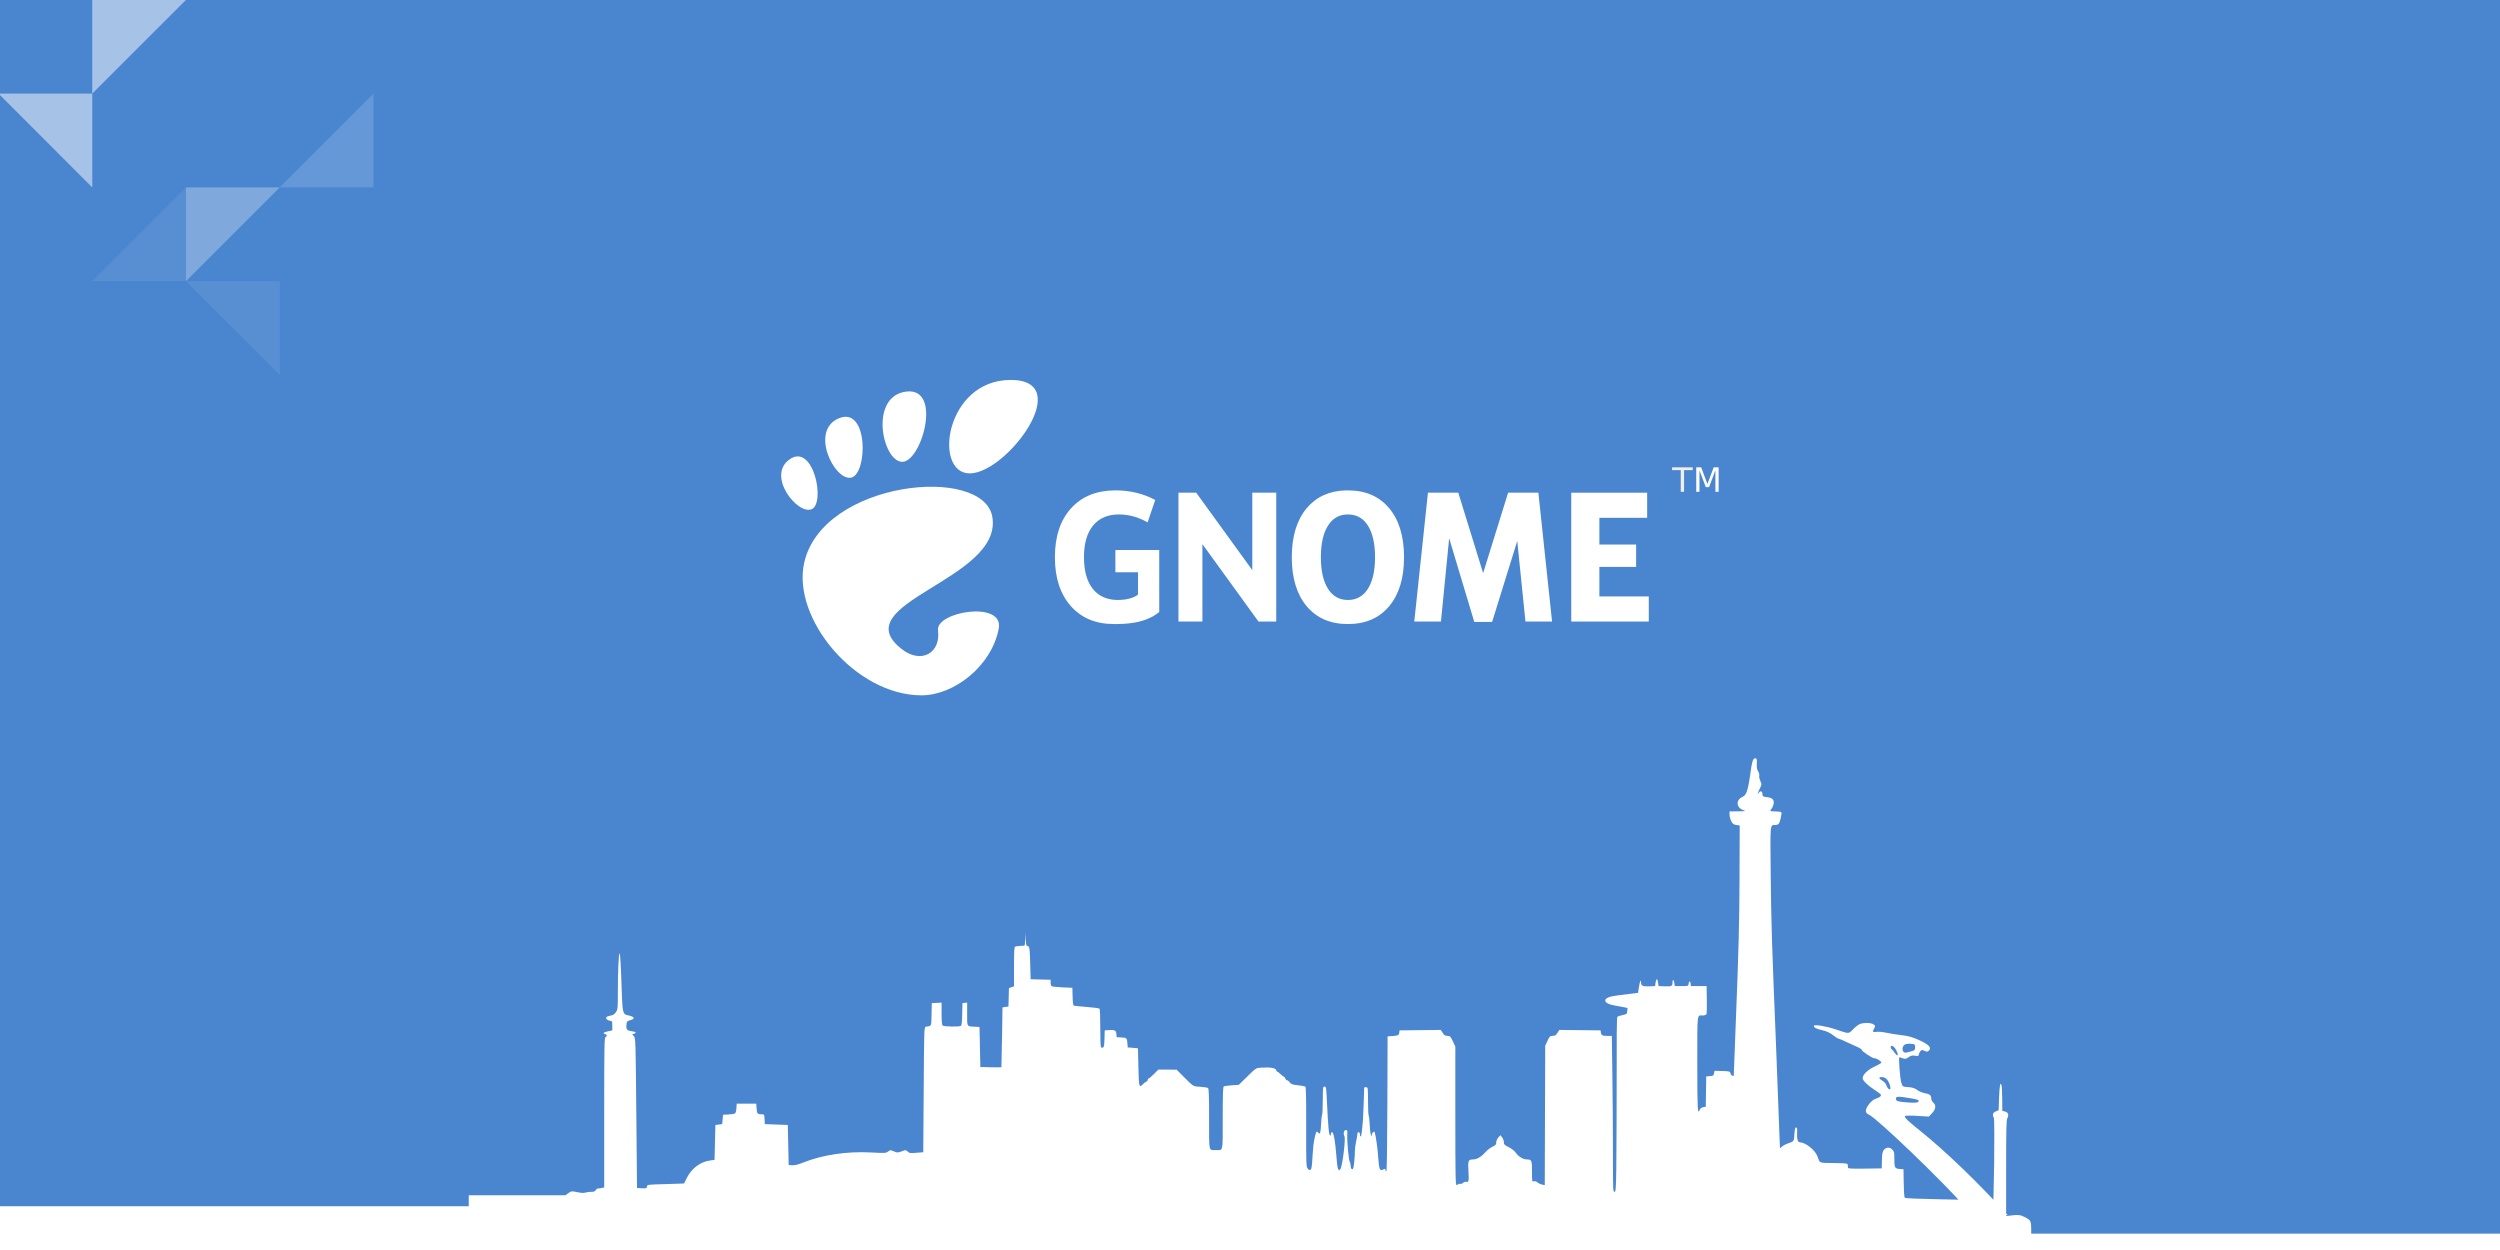 <?xml version="1.0" encoding="UTF-8" standalone="no"?>
<!-- Created with Inkscape (http://www.inkscape.org/) -->

<svg
   xmlns:dc="http://purl.org/dc/elements/1.1/"
   xmlns:cc="http://creativecommons.org/ns#"
   xmlns:rdf="http://www.w3.org/1999/02/22-rdf-syntax-ns#"
   xmlns:svg="http://www.w3.org/2000/svg"
   xmlns="http://www.w3.org/2000/svg"
   xmlns:xlink="http://www.w3.org/1999/xlink"
   xmlns:sodipodi="http://sodipodi.sourceforge.net/DTD/sodipodi-0.dtd"
   xmlns:inkscape="http://www.inkscape.org/namespaces/inkscape"
   width="200cm"
   height="100cm"
   viewBox="0 0 2000 1000"
   version="1.1"
   id="svg8"
   inkscape:version="0.92.2 (5c3e80d, 2017-08-06)"
   sodipodi:docname="spanduk-gnome.svg"
   inkscape:export-filename="/home/cho2/spanduk-gnome.png"
   inkscape:export-xdpi="89.992203"
   inkscape:export-ydpi="89.992203">
  <defs
     id="defs2">
    <linearGradient
       gradientTransform="matrix(2.446,0,0,2.446,-409.966,-61.604)"
       y2="71.307"
       x2="201.697"
       y1="31.668"
       x1="201.697"
       gradientUnits="userSpaceOnUse"
       id="linearGradient4301-1"
       xlink:href="#linearGradient6064-9"
       inkscape:collect="always" />
    <linearGradient
       inkscape:collect="always"
       id="linearGradient6064-9">
      <stop
         style="stop-color:#4f555a;stop-opacity:1"
         offset="0"
         id="stop6066-9" />
      <stop
         style="stop-color:#26292c;stop-opacity:1"
         offset="1"
         id="stop6068-5" />
    </linearGradient>
    <linearGradient
       id="linearGradient5705">
      <stop
         id="stop5707"
         offset="0"
         style="stop-color:#562200;stop-opacity:1;" />
      <stop
         id="stop5709"
         offset="1"
         style="stop-color:#341500;stop-opacity:1;" />
    </linearGradient>
    <linearGradient
       id="linearGradient5723">
      <stop
         id="stop5725"
         offset="0"
         style="stop-color:#a40;stop-opacity:1;" />
      <stop
         id="stop5727"
         offset="1"
         style="stop-color:#762f00;stop-opacity:1;" />
    </linearGradient>
    <clipPath
       id="clipPath11622"
       clipPathUnits="userSpaceOnUse">
      <g
         id="g11624"
         transform="matrix(0.97,0,0,0.97,2344.661,919.358)">
        <g
           id="g11626">
          <path
             id="path11628"
             inkscape:connector-curvature="0"
             d="m -1380.549,-396.694 c -11.948,0 -14.193,17.022 -7.469,17.022 6.721,0.001 19.421,-17.022 7.469,-17.022 z"
             style="fill:#2e3436" />
          <path
             id="path11630"
             inkscape:connector-curvature="0"
             d="m -1400.394,-381.782 c 3.582,0.22 7.508,-13.66 0.78,-12.788 -6.726,0.873 -4.361,12.571 -0.78,12.788 z"
             style="fill:#2e3436" />
          <path
             id="path11632"
             inkscape:connector-curvature="0"
             d="m -1416.799,-373.157 c 2.545,-1.122 0.327,-12.084 -4.003,-9.092 -4.327,2.991 1.458,10.212 4.003,9.092 z"
             style="fill:#2e3436" />
          <path
             id="path11634"
             inkscape:connector-curvature="0"
             d="m -1409.627,-378.894 c 3.032,-0.619 3.197,-13.05 -2.206,-10.82 -5.406,2.23 -0.821,11.438 2.206,10.82 z"
             style="fill:#2e3436" />
          <path
             id="path11636"
             inkscape:connector-curvature="0"
             d="m -1393.798,-351.072 c 0.537,4.105 -3.014,6.134 -6.491,3.487 -11.07,-8.428 18.329,-12.634 16.39,-24.147 -1.606,-9.558 -30.933,-6.617 -34.273,8.34 -2.261,10.114 9.305,24.147 21.371,24.147 5.938,0 12.785,-5.361 14.067,-12.151 0.977,-5.179 -11.514,-3.102 -11.064,0.324 z"
             style="fill:#2e3436" />
        </g>
      </g>
    </clipPath>
  </defs>
  <sodipodi:namedview
     id="base"
     pagecolor="#ffffff"
     bordercolor="#666666"
     borderopacity="1.0"
     inkscape:pageopacity="0.0"
     inkscape:pageshadow="2"
     inkscape:zoom="1.0106159"
     inkscape:cx="1188.1084"
     inkscape:cy="407.42417"
     inkscape:document-units="cm"
     inkscape:current-layer="layer1"
     showgrid="false"
     units="cm"
     inkscape:window-width="2048"
     inkscape:window-height="1091"
     inkscape:window-x="0"
     inkscape:window-y="28"
     inkscape:window-maximized="1"
     showguides="false"
     inkscape:guide-bbox="true">
    <sodipodi:guide
       position="0,695.476"
       orientation="1,0"
       id="guide4523"
       inkscape:locked="false"
       inkscape:label=""
       inkscape:color="rgb(0,0,255)" />
    <sodipodi:guide
       position="-1149.048,0"
       orientation="0,1"
       id="guide4525"
       inkscape:locked="false"
       inkscape:label=""
       inkscape:color="rgb(0,0,255)" />
    <sodipodi:guide
       position="2000,1558.834"
       orientation="1,0"
       id="guide4527"
       inkscape:locked="false"
       inkscape:label=""
       inkscape:color="rgb(0,0,255)" />
    <sodipodi:guide
       position="839.952,1000"
       orientation="0,1"
       id="guide4529"
       inkscape:locked="false"
       inkscape:label=""
       inkscape:color="rgb(0,0,255)" />
    <sodipodi:guide
       position="-98.66,500"
       orientation="0,1"
       id="guide4758"
       inkscape:locked="false"
       inkscape:label=""
       inkscape:color="rgb(0,0,255)" />
    <inkscape:grid
       type="xygrid"
       id="grid4922" />
  </sodipodi:namedview>
  <g
     inkscape:label="Layer 1"
     inkscape:groupmode="layer"
     id="layer1"
     transform="translate(0,703)">
    <rect
       style="opacity:1;vector-effect:none;fill:#4a86cf;fill-opacity:1;fill-rule:nonzero;stroke:none;stroke-width:0.529;stroke-linecap:butt;stroke-linejoin:miter;stroke-miterlimit:4;stroke-dasharray:none;stroke-dashoffset:0;stroke-opacity:1"
       id="rect4531"
       width="2000"
       height="1000"
       x="0"
       y="-703" />
    <g
       id="g5167"
       transform="matrix(1.25,0,0,1.25,-250,-74.5)">
      <path
         style="fill:#ffffff;fill-opacity:1;stroke-width:0.47"
         d="m 1395.164,151.895 c -1.672,-0.052 -3.48,0.171 -4.779,0.665 -0.992,0.377 -2.982,1.899 -4.426,3.387 -2.943,3.033 -2.38,3.024 -11.137,0.042 -5.938,-2.022 -13.963,-3.312 -13.963,-2.244 0,1.127 1.608,1.96 5.527,2.826 2.466,0.545 4.888,1.654 6.649,3.054 1.523,1.211 3.045,2.199 3.366,2.202 0.321,0 2.415,0.883 4.654,1.953 2.239,1.07 5.494,2.545 7.231,3.283 1.737,0.737 3.158,1.632 3.158,1.974 0,0.916 6.788,5.444 8.165,5.444 1.409,0 4.467,1.89 4.467,2.763 0,0.339 -1.893,1.459 -4.197,2.493 -4.384,1.967 -7.771,5.221 -7.771,7.459 0,1.565 3.016,4.525 7.771,7.625 1.896,1.236 3.578,2.488 3.761,2.784 0.582,0.941 -0.492,1.914 -3.034,2.743 -1.584,0.516 -3.191,1.789 -4.488,3.553 -2.611,3.55 -2.642,5.533 -0.084,6.628 5.04,2.157 47.263,42.661 61.211,58.717 1.316,1.515 2.956,3.482 4.758,5.672 h 22.918 c -18.202,-20.162 -39.698,-40.952 -56.245,-54.188 -7.453,-5.962 -10.013,-8.434 -9.537,-9.205 0.239,-0.386 3.299,-0.451 7.854,-0.166 l 7.48,0.457 2.078,-2.223 c 2.405,-2.566 2.698,-5.059 0.769,-6.711 -0.731,-0.626 -1.33,-1.849 -1.33,-2.722 0,-2.013 -0.989,-2.791 -4.322,-3.387 -1.463,-0.261 -3.6,-1.174 -4.737,-2.036 -1.448,-1.098 -3.14,-1.644 -5.652,-1.787 -3.533,-0.201 -3.596,-0.242 -4.446,-2.847 -0.831,-2.547 -1.849,-16.29 -1.205,-16.29 0.172,0 1.153,0.303 2.161,0.686 1.514,0.576 2.145,0.463 3.698,-0.686 1.442,-1.066 2.419,-1.289 4.197,-0.956 1.761,0.33 2.327,0.199 2.327,-0.519 0,-0.519 0.406,-1.507 0.914,-2.202 0.812,-1.11 1.146,-1.152 2.763,-0.416 1.529,0.697 2.01,0.67 2.805,-0.125 1.734,-1.734 0.343,-3.53 -4.675,-5.984 -5.408,-2.644 -8.347,-3.488 -14.108,-4.093 -2.194,-0.23 -5.999,-0.849 -8.436,-1.371 -2.437,-0.523 -5.354,-0.766 -6.482,-0.54 -2.258,0.452 -2.575,-0.228 -1.205,-2.473 0.707,-1.158 0.641,-1.492 -0.457,-2.306 -0.752,-0.557 -2.297,-0.883 -3.969,-0.935 z m 25.972,13.318 c 0.659,-0.047 1.411,-0.021 2.285,0.062 2.004,0.192 2.265,0.431 2.265,2.182 0,1.637 -0.335,2.056 -1.995,2.452 -1.097,0.262 -2.63,0.657 -3.387,0.893 -1.853,0.578 -3.114,-1.04 -2.556,-3.262 0.362,-1.443 1.41,-2.187 3.387,-2.327 z m -10.514,1.288 c 0.766,-0.06 2.123,1.09 2.971,2.826 1.662,3.401 1.074,4.566 -0.893,1.766 -0.88,-1.252 -1.832,-2.371 -2.119,-2.493 -0.287,-0.122 -0.519,-0.66 -0.519,-1.205 0,-0.579 0.213,-0.866 0.561,-0.893 z m -6.628,20.029 c 0.252,0 0.538,0.014 0.873,0.042 2.249,0.22 3.976,2.349 4.883,6.025 0.756,3.066 -1.632,1.977 -2.597,-1.184 -0.227,-0.744 -1.312,-1.887 -2.41,-2.535 -2.276,-1.345 -2.516,-2.304 -0.748,-2.348 z m 10.97,12.612 c 1.26,-0.058 3.45,0.236 7.21,0.852 5.443,0.892 6.231,1.209 5.527,2.348 -0.42,0.68 -2.931,0.77 -8.664,0.27 -4.59,-0.4 -5.652,-0.822 -5.652,-2.223 0,-0.789 0.319,-1.189 1.579,-1.247 z"
         id="path3253"
         inkscape:connector-curvature="0" />
      <path
         style="fill:#ffffff;fill-opacity:1;stroke-width:0.47"
         d="m 1323.22,-17.506 c -1.346,0.036 -2.071,2.568 -3.024,10.138 -0.473,3.753 -1.355,8.358 -1.958,10.235 -0.913,2.842 -1.487,3.594 -3.373,4.516 -4.013,1.962 -3.599,6.713 0.717,8.258 2.047,0.732 1.86,0.77 -3.256,0.814 l -5.428,0.058 v 2.016 c 0,1.109 0.489,2.993 1.085,4.187 0.858,1.718 1.538,2.236 3.256,2.481 l 2.171,0.31 -0.117,34.426 c -0.091,27.062 -0.569,46.102 -2.287,89.011 -1.202,30.022 -2.491,63.936 -2.869,75.365 -0.378,11.429 -0.812,21.129 -0.95,21.555 -0.196,0.606 -6.818,0.775 -30.336,0.775 h -30.064 l -1.589,2.306 c -0.865,1.273 -1.57,2.714 -1.57,3.199 0,0.485 1.176,1.964 2.598,3.276 l 2.578,2.384 h 74.512 74.531 l 2.908,-1.861 c 1.602,-1.016 2.908,-2.133 2.908,-2.481 0,-0.408 -4.806,-0.668 -13.491,-0.756 l -13.491,-0.136 13.918,-0.33 c 9.137,-0.216 13.985,-0.567 14.131,-1.008 0.123,-0.369 -0.334,-1.372 -1.008,-2.229 l -1.221,-1.551 -31.111,-0.368 c -17.105,-0.197 -31.247,-0.504 -31.441,-0.698 -0.194,-0.194 -0.733,-11.32 -1.182,-24.714 -0.449,-13.395 -1.385,-38.024 -2.074,-54.74 -2.675,-64.852 -3.112,-79.191 -3.431,-109.442 -0.355,-33.675 -0.493,-32.274 2.869,-32.294 0.896,0 1.915,-0.349 2.248,-0.775 0.855,-1.093 2.124,-6.619 1.687,-7.327 -0.2,-0.324 -1.885,-0.581 -3.741,-0.581 -3.568,0 -3.885,-0.248 -2.501,-1.822 0.474,-0.539 1.042,-1.819 1.26,-2.85 0.576,-2.718 -0.709,-4.086 -4.187,-4.478 -2.531,-0.285 -2.908,-0.517 -2.908,-1.764 0,-1.937 -1.241,-2.568 -2.268,-1.163 -1.228,1.679 -1.021,0.699 0.523,-2.481 1.294,-2.662 1.328,-2.892 0.368,-4.904 -0.555,-1.163 -0.876,-2.689 -0.698,-3.373 0.179,-0.683 -0.142,-1.953 -0.717,-2.83 -0.738,-1.126 -0.984,-2.544 -0.834,-4.846 0.178,-2.71 0.028,-3.31 -0.873,-3.489 -0.096,-0.019 -0.181,-0.022 -0.271,-0.019 z m -1.125,276.55 c -34.266,0 -68.527,0.212 -69.142,0.601 -0.727,0.46 -0.437,0.774 1.376,1.531 1.263,0.528 2.468,0.969 2.675,0.969 0.888,0 8.854,5.022 11.126,7.017 2.207,1.937 2.378,2.29 1.551,3.121 -0.018,0.014 -0.029,0.028 -0.039,0.039 l 105.448,-1.066 c 0.203,-0.224 0.376,-0.419 0.659,-0.717 2.664,-2.809 9.293,-7.283 13.375,-9.033 2.331,-0.999 2.812,-1.438 2.113,-1.88 -0.615,-0.389 -34.877,-0.583 -69.142,-0.582 z"
         id="path3249"
         inkscape:connector-curvature="0" />
      <path
         style="fill:#ffffff;fill-opacity:1;stroke-width:0.47"
         d="M 500,280.155 V 262.161 h 30.914 30.914 l 1.983,-1.374 c 1.962,-1.36 2.021,-1.366 5.708,-0.593 2.463,0.516 4.169,0.612 5.034,0.283 0.72,-0.274 2.388,-0.498 3.708,-0.498 1.841,0 2.535,-0.254 2.983,-1.091 0.321,-0.6 1.127,-1.094 1.791,-1.098 0.664,0 1.76,-0.155 2.434,-0.336 l 1.227,-0.329 v -47.936 c 0,-42.107 0.099,-47.974 0.818,-48.25 1.217,-0.467 0.989,-1.661 -0.385,-2.02 -1.651,-0.432 -0.836,-1.071 2.199,-1.725 l 2.548,-0.549 v -2.995 c 0,-2.842 -0.075,-3.004 -1.46,-3.164 -1.841,-0.213 -3.055,-1.532 -2.198,-2.389 0.332,-0.332 1.528,-0.754 2.659,-0.938 1.528,-0.248 2.374,-0.807 3.299,-2.18 1.193,-1.77 1.244,-2.3 1.246,-12.807 0,-12.616 0.539,-24.865 1.088,-24.865 0.421,0 0.9,8.381 1.431,25.082 0.389,12.239 0.784,13.944 3.35,14.461 4.837,0.976 5.644,2.281 2.035,3.288 -1.919,0.535 -2.202,0.825 -2.358,2.41 -0.34,3.471 0.161,4.198 3.168,4.597 2.861,0.38 3.527,1.09 1.597,1.703 l -1.137,0.361 1.095,1.175 c 1.072,1.151 1.105,2.182 1.546,49.158 l 0.451,47.983 3.094,0.162 c 2.869,0.15 3.107,0.071 3.272,-1.091 0.177,-1.252 0.188,-1.253 11.901,-1.553 6.448,-0.165 11.777,-0.349 11.843,-0.409 0.066,-0.06 0.752,-1.444 1.524,-3.076 3.009,-6.36 8.625,-10.713 14.986,-11.616 l 2.999,-0.425 0.273,-11.171 0.273,-11.171 2.181,-0.273 2.181,-0.273 0.273,-2.999 0.273,-2.999 3.523,-0.165 c 1.938,-0.091 3.827,-0.418 4.199,-0.726 0.371,-0.308 0.749,-1.829 0.839,-3.379 l 0.164,-2.818 h 6.27 6.271 l 0.169,2.987 c 0.186,3.287 0.624,3.808 3.212,3.82 1.741,0.014 1.745,0.016 1.908,3.144 l 0.164,3.135 7.361,0.273 7.361,0.273 0.273,12.813 0.273,12.814 2.244,0.164 c 1.576,0.116 3.686,-0.406 7.088,-1.751 12.564,-4.967 27.977,-7.257 43.356,-6.439 9.054,0.481 9.526,0.455 10.949,-0.597 1.451,-1.073 1.539,-1.076 3.658,-0.121 2.19,0.988 2.704,0.96 5.886,-0.319 1.581,-0.635 1.876,-0.591 2.999,0.451 1.133,1.051 1.64,1.123 5.607,0.794 l 4.362,-0.362 0.273,-40.069 c 0.269,-39.545 0.287,-40.071 1.363,-40.234 3.774,-0.571 3.498,0.024 3.665,-7.899 l 0.151,-7.218 3.135,-0.163 3.135,-0.164 v 7.006 c 0,4.722 0.213,7.22 0.654,7.661 0.735,0.735 10.629,0.917 11.733,0.215 0.453,-0.288 0.713,-2.675 0.818,-7.489 l 0.153,-7.067 1.5,-0.172 1.5,-0.173 v 7.387 c 0,8.386 -0.381,7.792 5.18,8.083 l 2.726,0.142 0.273,12.814 0.273,12.813 6.679,0.153 c 3.674,0.085 6.733,0.085 6.798,0 0.064,-0.085 0.249,-8.741 0.409,-19.237 l 0.29,-19.084 1.908,-0.273 1.908,-0.273 0.155,-5.896 0.155,-5.896 1.617,-0.564 1.617,-0.564 v -12.455 c 0,-9.369 0.169,-12.563 0.681,-12.89 0.375,-0.239 1.786,-0.481 3.135,-0.539 1.35,-0.058 2.638,-0.122 2.863,-0.143 0.225,-0.021 0.458,-1.94 0.519,-4.264 l 0.11,-4.226 0.186,4.226 c 0.101,2.324 0.359,4.229 0.572,4.234 0.212,0 0.754,0.241 1.204,0.524 0.663,0.418 0.87,2.458 1.09,10.761 l 0.273,10.244 6.407,0.154 6.407,0.154 v 1.859 c 0,1.023 0.307,2.057 0.681,2.3 0.375,0.243 3.503,0.564 6.952,0.714 l 6.27,0.273 0.155,5.613 c 0.105,3.793 0.37,5.687 0.818,5.842 0.364,0.125 4.095,0.492 8.29,0.815 4.196,0.323 7.853,0.812 8.129,1.087 0.275,0.275 0.492,5.759 0.481,12.186 -0.018,6.427 0.171,11.994 0.404,12.371 0.233,0.377 0.807,0.538 1.276,0.358 0.678,-0.26 0.885,-1.425 1.009,-5.668 l 0.156,-5.341 2.41,-0.172 c 3.976,-0.284 4.861,0.152 5.054,2.492 l 0.169,2.043 3.132,0.163 c 3.415,0.178 3.485,0.26 3.81,4.471 l 0.148,1.908 3.272,0.273 3.271,0.273 0.273,11.951 c 0.292,12.794 0.493,13.577 2.85,11.087 0.682,-0.72 1.668,-1.467 2.193,-1.66 0.525,-0.193 0.954,-0.727 0.954,-1.186 0,-0.459 0.255,-0.835 0.567,-0.835 0.311,0 1.835,-1.288 3.385,-2.863 l 2.818,-2.863 5.849,0.028 5.848,0.028 3.768,3.789 c 7.226,7.266 6.656,6.908 11.405,7.181 2.34,0.135 4.562,0.499 4.936,0.81 0.522,0.433 0.682,5.077 0.682,19.797 0,21.61 -0.377,19.893 4.362,19.893 4.743,0 4.362,1.788 4.362,-20.473 0,-15.253 0.156,-19.912 0.682,-20.247 0.375,-0.24 2.692,-0.575 5.148,-0.744 l 4.467,-0.308 2.755,-2.696 c 8.987,-8.796 7.828,-7.994 11.981,-8.291 5.274,-0.377 8.825,0.222 9.172,1.548 0.151,0.576 0.482,1.048 0.737,1.048 0.255,0 1.216,0.736 2.136,1.636 0.92,0.9 1.894,1.636 2.163,1.636 0.269,0 0.645,0.491 0.836,1.091 0.19,0.6 0.677,1.09 1.082,1.09 0.405,0 1.186,0.619 1.737,1.375 0.85,1.167 1.631,1.445 5.17,1.842 2.293,0.257 4.448,0.64 4.788,0.85 0.45,0.278 0.603,7.314 0.56,25.651 -0.053,22.626 0.036,25.411 0.84,26.641 0.5,0.764 1.23,1.246 1.643,1.088 0.981,-0.376 1.241,-1.921 1.635,-9.736 0.182,-3.599 0.697,-8.138 1.144,-10.087 1.218,-5.306 1.16,-5.205 2.355,-4.124 0.977,0.884 1.048,0.873 1.391,-0.207 0.199,-0.626 0.449,-3.216 0.557,-5.756 0.108,-2.539 0.383,-4.921 0.613,-5.293 0.23,-0.372 0.431,-4.609 0.447,-9.415 0.029,-8.366 0.075,-8.739 1.12,-8.739 1.03,0 1.113,0.5 1.501,8.997 0.733,16.078 1.319,22.355 2.087,22.355 0.276,0 0.502,-0.491 0.502,-1.091 0,-0.6 0.312,-1.091 0.693,-1.091 1.031,0 2.076,5.683 2.779,15.109 0.625,8.394 1.168,10.246 2.525,8.611 1.322,-1.593 3.55,-19.452 2.639,-21.157 -0.873,-1.635 -0.344,-3.926 0.906,-3.926 0.988,0 1.075,0.308 0.924,3.271 -0.199,3.903 0.922,16.126 1.551,16.91 0.244,0.304 0.522,1.531 0.62,2.726 0.121,1.49 0.434,2.174 0.995,2.174 0.626,0 0.927,-1.086 1.286,-4.635 0.257,-2.549 0.449,-5.733 0.426,-7.076 -0.023,-1.343 0.318,-3.996 0.759,-5.895 0.441,-1.899 0.801,-4.052 0.801,-4.783 0,-0.818 0.315,-1.329 0.818,-1.329 0.509,0 0.818,0.515 0.818,1.363 0,0.75 0.225,1.363 0.499,1.363 0.447,0 0.827,-2.775 1.473,-10.755 0.178,-2.191 0.768,-17.954 0.757,-20.227 0,-0.435 0.482,-0.651 1.224,-0.545 1.213,0.172 1.227,0.271 1.242,8.898 0.018,4.798 0.206,9.03 0.44,9.404 0.234,0.374 0.518,2.95 0.632,5.725 0.114,2.775 0.452,5.659 0.752,6.409 0.499,1.247 0.548,1.264 0.58,0.203 0.044,-1.476 1.541,-2.869 1.896,-1.764 0.718,2.233 1.967,11.358 2.29,16.733 0.4,6.658 1.032,8.203 2.939,7.182 1.369,-0.733 1.634,-0.688 1.634,0.274 0,0.45 0.244,0.818 0.542,0.818 0.354,0 0.591,-15.036 0.682,-43.212 l 0.141,-43.211 2.454,-0.144 c 4.136,-0.242 4.819,-0.539 5.008,-2.175 l 0.172,-1.498 13.204,-0.146 13.204,-0.146 0.961,1.509 c 1.258,1.976 1.773,2.309 3.599,2.319 1.33,0.014 1.727,0.44 3.135,3.416 l 1.612,3.408 v 44.302 c 2e-4,38.21 0.108,44.302 0.786,44.302 0.432,0 0.931,-0.235 1.108,-0.521 0.178,-0.287 0.692,-0.38 1.143,-0.206 0.451,0.173 1.294,-0.113 1.873,-0.637 0.591,-0.535 1.523,-0.829 2.126,-0.672 1.556,0.407 1.761,-0.656 1.349,-7.021 -0.415,-6.425 -0.073,-7.3 2.862,-7.3 2.514,0 5.263,-1.581 7.84,-4.508 1.186,-1.348 3.266,-2.971 4.621,-3.609 2.101,-0.988 2.465,-1.395 2.465,-2.761 0,-0.905 0.569,-2.264 1.309,-3.124 l 1.308,-1.521 1.127,1.355 c 0.62,0.745 1.135,2.123 1.145,3.063 0.018,1.526 0.343,1.867 3.057,3.195 1.913,0.936 3.624,2.295 4.619,3.669 1.862,2.57 4.71,4.242 7.226,4.242 2.861,0 3.11,0.625 3.11,7.806 0,6.447 0.018,6.495 1.212,6.181 0.775,-0.203 1.611,0.048 2.317,0.695 0.608,0.557 1.898,1.18 2.868,1.385 l 1.763,0.373 0.146,-44.616 0.146,-44.616 1.469,-3.135 c 1.273,-2.717 1.673,-3.136 2.999,-3.144 1.833,-0.014 2.347,-0.341 3.606,-2.319 l 0.961,-1.509 13.204,0.146 13.204,0.146 0.191,1.363 c 0.255,1.815 0.929,2.163 4.218,2.173 l 2.773,0.014 0.362,25.444 c 0.199,13.994 0.362,36.445 0.362,49.891 0,24.083 0.018,24.447 1.09,24.447 1.144,0 1.22,-5.664 1.349,-101.232 0.018,-5.746 0.191,-10.625 0.406,-10.843 0.216,-0.218 1.688,-0.687 3.272,-1.042 2.771,-0.621 2.885,-0.719 3.046,-2.607 l 0.167,-1.962 -2.893,-0.57 c -1.591,-0.313 -3.874,-0.735 -5.074,-0.936 -3.976,-0.667 -6.27,-1.845 -6.27,-3.218 0,-1.711 2.731,-2.724 9.553,-3.542 2.993,-0.359 6.789,-0.814 8.435,-1.012 l 2.993,-0.359 0.551,-3.643 c 0.565,-3.736 1.369,-5.529 1.369,-3.053 0,2.149 1.122,2.681 5.267,2.501 l 3.729,-0.162 0.273,-2.181 c 0.149,-1.2 0.518,-2.181 0.818,-2.181 0.3,0 0.668,0.982 0.818,2.181 l 0.273,2.181 4.041,0.162 c 4.428,0.178 4.933,-0.114 4.947,-2.861 0.018,-2.036 0.946,-1.203 1.193,1.063 l 0.178,1.636 h 4.362 c 4.353,0 4.362,0 4.535,-1.5 0.096,-0.825 0.385,-1.499 0.645,-1.499 0.26,0 0.551,0.675 0.645,1.499 l 0.172,1.5 5.019,-0.014 h 5.019 l 0.162,8.637 c 0.089,4.75 -0.035,8.986 -0.275,9.412 -0.242,0.431 -1.252,0.776 -2.273,0.776 -3.858,0 -3.562,-2.565 -3.562,30.833 0,29.192 0.214,33.157 1.594,29.527 0.326,-0.857 1.085,-1.436 2.167,-1.652 l 1.666,-0.333 0.149,-9.694 0.149,-9.694 2.338,-0.169 c 2.104,-0.152 2.37,-0.33 2.662,-1.792 l 0.325,-1.623 4.948,0.156 c 4.771,0.15 4.96,0.204 5.268,1.516 0.185,0.787 0.77,1.428 1.387,1.521 0.587,0.089 1.619,0.278 2.293,0.422 l 1.227,0.262 v 29.128 c 0,27.857 0.153,30.857 1.511,29.5 0.191,-0.191 0.359,-1.013 0.373,-1.827 l 0.025,-1.479 9.758,-0.273 9.758,-0.273 0.766,-2.631 c 1.042,-3.578 5.433,-8.054 9.161,-9.339 4.472,-1.541 4.336,-1.363 4.635,-6.08 0.212,-3.343 0.456,-4.306 1.091,-4.306 0.664,0 0.783,0.682 0.63,3.62 -0.202,3.896 0.473,5.918 1.979,5.927 3.414,0.02 9.503,4.869 10.951,8.723 1.811,4.817 0.624,4.313 10.55,4.481 8.435,0.142 8.882,0.204 8.957,1.24 0.043,0.6 0.105,1.402 0.137,1.784 0.046,0.541 2.426,0.661 10.827,0.545 l 10.769,-0.148 0.107,-5.145 c 0.085,-4.093 0.318,-5.431 1.144,-6.543 1.46,-1.965 3.869,-2.113 5.535,-0.339 1.144,1.217 1.295,1.887 1.271,5.605 -0.037,5.889 0.313,6.595 3.381,6.801 l 2.491,0.167 0.124,8.834 c 0.075,5.384 0.352,9.062 0.708,9.417 0.382,0.382 8.782,0.735 24.343,1.023 l 23.759,0.44 3.805,2.821 c 2.093,1.551 4.043,2.821 4.334,2.821 0.774,0 1.487,-56.873 0.731,-58.285 -1.074,-2.007 -0.686,-3.268 1.255,-4.08 l 1.831,-0.765 0.268,-7.885 c 0.269,-7.917 0.827,-10.753 1.581,-8.042 0.208,0.747 0.402,4.724 0.432,8.839 l 0.055,7.482 1.772,0.457 c 2.048,0.528 2.583,2.185 1.412,4.372 -0.585,1.093 -0.73,7.438 -0.73,31.953 v 30.589 l 1.363,-0.179 c 6.173,-0.811 7.497,-0.726 10.229,0.658 4.612,2.337 4.493,2.025 4.493,11.784 0,4.752 -0.149,9.46 -0.331,9.934 -0.301,0.786 -44.87,-0.393 -499.999,0 H 500.001 v -17.562 z"
         id="path3251"
         inkscape:connector-curvature="0"
         sodipodi:nodetypes="cccccccsccccsscccscccccsscssscccsccsscssccccccccsscccscscccccccsccccccscscccsscccccsscccccscccccccscccccccsscccscscscscccsscsscsccccsscssscccsccssscccsscssscssscsccccccccssssssscsssccscccssssscccscsccscssscsccccccscssscccsscssccccscsscsccccsccccccccsssccccccssscccsscssscscccscsccccscsscccccsccsccccscccccscssscccccccssccscccsccscccscccssscscscsccc" />
    </g>
    <g
       id="g7232"
       transform="matrix(2.895,0,0,2.895,-65.198,-868.04)"
       inkscape:export-xdpi="90"
       inkscape:export-ydpi="90">
      <path
         inkscape:export-ydpi="90"
         inkscape:export-xdpi="90"
         inkscape:export-filename="/home/andreasn/SparkleShare/gnome-marketing/guadec/sponsor-2014.png"
         inkscape:connector-curvature="0"
         d="m 301.825,162 c -18.131,0 -21.532,25.824 -11.332,25.824 10.198,0 29.464,-25.824 11.332,-25.824 z"
         style="fill:#ffffff;fill-opacity:1;fill-rule:nonzero;stroke:none"
         id="path15047-7" />
      <path
         inkscape:export-ydpi="90"
         inkscape:export-xdpi="90"
         inkscape:export-filename="/home/andreasn/SparkleShare/gnome-marketing/guadec/sponsor-2014.png"
         inkscape:connector-curvature="0"
         d="m 271.719,184.624 c 5.431,0.332 11.389,-20.725 1.182,-19.401 -10.203,1.324 -6.615,19.069 -1.182,19.401 z"
         style="fill:#ffffff;fill-opacity:1;fill-rule:nonzero;stroke:none"
         id="path15049-2" />
      <path
         inkscape:export-ydpi="90"
         inkscape:export-xdpi="90"
         inkscape:export-filename="/home/andreasn/SparkleShare/gnome-marketing/guadec/sponsor-2014.png"
         inkscape:connector-curvature="0"
         d="m 246.83,197.709 c 3.863,-1.7 0.497,-18.33 -6.07,-13.795 -6.565,4.536 2.208,15.494 6.07,13.795 z"
         style="fill:#ffffff;fill-opacity:1;fill-rule:nonzero;stroke:none"
         id="path15051-0" />
      <path
         inkscape:export-ydpi="90"
         inkscape:export-xdpi="90"
         inkscape:export-filename="/home/andreasn/SparkleShare/gnome-marketing/guadec/sponsor-2014.png"
         inkscape:connector-curvature="0"
         d="m 257.713,189.004 c 4.598,-0.937 4.85,-19.798 -3.35,-16.415 -8.201,3.384 -1.245,17.354 3.35,16.415 z"
         style="fill:#ffffff;fill-opacity:1;fill-rule:nonzero;stroke:none"
         id="path15053-9" />
      <path
         inkscape:export-ydpi="90"
         inkscape:export-xdpi="90"
         inkscape:export-filename="/home/andreasn/SparkleShare/gnome-marketing/guadec/sponsor-2014.png"
         inkscape:connector-curvature="0"
         d="m 281.723,231.212 c 0.816,6.23 -4.571,9.307 -9.846,5.291 -16.794,-12.786 27.805,-19.164 24.866,-36.632 -2.44,-14.499 -46.928,-10.035 -51.994,12.652 -3.429,15.345 14.115,36.633 32.422,36.633 9.006,0 19.394,-8.132 21.337,-18.433 1.484,-7.855 -17.466,-4.708 -16.785,0.49 z"
         style="fill:#ffffff;fill-opacity:1;fill-rule:nonzero;stroke:none"
         id="path15055-1" />
      <path
         inkscape:export-ydpi="90"
         inkscape:export-xdpi="90"
         inkscape:export-filename="/home/andreasn/SparkleShare/gnome-marketing/guadec/sponsor-2014.png"
         id="path15059-8"
         style="font-style:normal;font-variant:normal;font-weight:bold;font-stretch:normal;font-size:148.7px;line-height:125%;font-family:'Bitstream Vera Sans';text-align:start;writing-mode:lr-tb;text-anchor:start;fill:#ffffff;fill-opacity:1;stroke:none"
         d="m 394.442,192.52 c -4.566,0.123 -8.171,1.764 -10.823,4.911 -2.746,3.275 -4.127,7.8 -4.127,13.571 0,5.755 1.381,10.268 4.127,13.543 2.759,3.275 6.548,4.911 11.38,4.911 4.846,0 8.644,-1.636 11.39,-4.911 2.746,-3.275 4.118,-7.788 4.118,-13.543 -2e-5,-5.771 -1.372,-10.296 -4.118,-13.571 -2.746,-3.275 -6.544,-4.911 -11.39,-4.911 -0.189,0 -0.372,-0.004 -0.557,0 z m 0.34,6.649 c 0.073,-0.002 0.143,0 0.217,0 2.382,4e-5 4.229,1.031 5.534,3.098 1.306,2.067 1.964,4.984 1.964,8.736 0,3.736 -0.659,6.631 -1.964,8.698 -1.306,2.067 -3.152,3.107 -5.534,3.107 -2.369,0 -4.2,-1.04 -5.506,-3.107 -1.306,-2.067 -1.964,-4.962 -1.964,-8.698 0,-3.752 0.659,-6.669 1.964,-8.736 1.265,-2.002 3.026,-3.035 5.289,-3.098 z"
         inkscape:connector-curvature="0" />
      <path
         inkscape:export-ydpi="90"
         inkscape:export-xdpi="90"
         inkscape:export-filename="/home/andreasn/SparkleShare/gnome-marketing/guadec/sponsor-2014.png"
         id="path15061-7"
         style="font-style:normal;font-variant:normal;font-weight:bold;font-stretch:normal;font-size:148.7px;line-height:125%;font-family:'Bitstream Vera Sans';text-align:start;writing-mode:lr-tb;text-anchor:start;fill:#ffffff;fill-opacity:1;stroke:none"
         d="m 342.864,226.118 c -4.022,3.377 -10.005,3.339 -12.498,3.339 -5.021,0 -8.998,-1.653 -11.933,-4.96 -2.934,-3.323 -4.402,-7.822 -4.402,-13.498 0,-5.739 1.494,-10.254 4.482,-13.545 2.988,-3.291 7.08,-4.936 12.276,-4.936 2.006,2e-5 3.924,0.223 5.754,0.668 1.844,0.445 3.581,1.105 5.209,1.979 l -2.092,6.184 c -0.916,-0.501 -1.964,-0.995 -2.936,-1.343 -1.656,-0.556 -3.318,-0.835 -4.987,-0.835 -3.096,2e-5 -5.485,1.025 -7.168,3.076 -1.669,2.035 -2.504,4.952 -2.504,8.752 0,3.768 0.808,6.677 2.423,8.728 1.615,2.051 4.043,3.076 6.885,3.076 2.888,0 4.676,-0.728 5.63,-1.495 v -6.16 h -6.256 v -6.153 h 12.114"
         inkscape:connector-curvature="0" />
      <path
         inkscape:export-ydpi="90"
         inkscape:export-xdpi="90"
         inkscape:export-filename="/home/andreasn/SparkleShare/gnome-marketing/guadec/sponsor-2014.png"
         id="path15063-3"
         style="font-style:normal;font-variant:normal;font-weight:bold;font-stretch:normal;font-size:148.7px;line-height:125%;font-family:'Bitstream Vera Sans';text-align:start;writing-mode:lr-tb;text-anchor:start;fill:#ffffff;fill-opacity:1;stroke:none"
         d="m 348.177,193.161 h 4.904 l 15.497,21.397 v -21.397 h 6.614 v 35.604 h -4.904 l -15.497,-21.397 v 21.397 h -6.614 v -35.604"
         inkscape:connector-curvature="0" />
      <path
         inkscape:export-ydpi="90"
         inkscape:export-xdpi="90"
         inkscape:export-filename="/home/andreasn/SparkleShare/gnome-marketing/guadec/sponsor-2014.png"
         id="path15065-5"
         style="font-style:normal;font-variant:normal;font-weight:bold;font-stretch:normal;font-size:148.7px;line-height:125%;font-family:'Bitstream Vera Sans';text-align:start;writing-mode:lr-tb;text-anchor:start;fill:#ffffff;fill-opacity:1;stroke:none"
         d="m 415.609,193.161 h 9.893 l 6.865,22.227 6.905,-22.227 h 8.362 l 3.778,35.604 h -7.35 l -2.267,-22.264 -6.946,22.37 h -4.927 l -6.946,-23.126 -2.267,23.019 h -7.37 l 3.778,-35.604"
         inkscape:connector-curvature="0" />
      <path
         inkscape:export-ydpi="90"
         inkscape:export-xdpi="90"
         inkscape:export-filename="/home/andreasn/SparkleShare/gnome-marketing/guadec/sponsor-2014.png"
         id="path15067-8"
         style="font-style:normal;font-variant:normal;font-weight:bold;font-stretch:normal;font-size:148.7px;line-height:125%;font-family:'Bitstream Vera Sans';text-align:start;writing-mode:lr-tb;text-anchor:start;fill:#ffffff;fill-opacity:1;stroke:none"
         d="m 456.718,193.161 h 20.978 v 6.94 h -13.205 v 7.385 h 10.151 v 6.184 h -10.151 v 8.156 h 13.649 v 6.94 h -21.422 v -35.604"
         inkscape:connector-curvature="0" />
      <path
         inkscape:export-ydpi="90"
         inkscape:export-xdpi="90"
         inkscape:export-filename="/home/andreasn/SparkleShare/gnome-marketing/guadec/sponsor-2014.png"
         d="m 484.572,186.153 h 5.72 v 0.77 h -2.4 v 5.991 h -0.919 v -5.991 h -2.4 v -0.77"
         style="font-style:normal;font-weight:normal;font-size:30.69px;font-family:'Bitstream Vera Sans';letter-spacing:0.252;fill:#eeeeec;fill-opacity:1;stroke:none"
         id="path9048"
         inkscape:connector-curvature="0" />
      <path
         inkscape:export-ydpi="90"
         inkscape:export-xdpi="90"
         inkscape:export-filename="/home/andreasn/SparkleShare/gnome-marketing/guadec/sponsor-2014.png"
         d="m 491.256,186.153 h 1.363 l 1.726,4.601 1.735,-4.601 h 1.363 v 6.761 h -0.892 v -5.937 l -1.744,4.637 h -0.919 l -1.743,-4.637 v 5.937 h -0.888 v -6.761"
         style="font-style:normal;font-weight:normal;font-size:30.69px;font-family:'Bitstream Vera Sans';letter-spacing:0.252;fill:#ffffff;fill-opacity:1;stroke:none"
         id="path9050"
         inkscape:connector-curvature="0" />
    </g>
    <g
       transform="matrix(2.5,0,0,2.5,-367.361,-2302.069)"
       id="g7092"
       style="display:inline;opacity:0.722;fill:#ffffff;fill-opacity:1;stroke-width:1.419;enable-background:new">
      <path
         style="opacity:0.2;fill:#ffffff;fill-opacity:1;stroke-width:1.419"
         id="path7094"
         inkscape:connector-curvature="0"
         sodipodi:nodetypes="cccc"
         enable-background="new    "
         d="m 266.464,669.588 -30,30 h 30 z" />
      <path
         style="opacity:0.1;fill:#ffffff;fill-opacity:1;stroke-width:1.419"
         id="path7096"
         inkscape:connector-curvature="0"
         sodipodi:nodetypes="cccc"
         enable-background="new    "
         d="m 206.464,699.59 -30,29.998 h 30 z" />
      <path
         style="opacity:0.1;fill:#ffffff;fill-opacity:1;stroke-width:1.419"
         id="path7098"
         inkscape:connector-curvature="0"
         sodipodi:nodetypes="cccc"
         enable-background="new    "
         d="m 206.464,729.588 29.999,30.003 v -30.003 z" />
      <path
         style="opacity:0.4;fill:#ffffff;fill-opacity:1;stroke-width:1.419"
         id="path7100"
         inkscape:connector-curvature="0"
         sodipodi:nodetypes="cccc"
         enable-background="new    "
         d="m 206.464,729.587 30,-29.999 h -30 z" />
      <path
         style="opacity:0.7;fill:#ffffff;fill-opacity:1;stroke-width:1.419"
         id="path7102"
         inkscape:connector-curvature="0"
         sodipodi:nodetypes="cccc"
         enable-background="new    "
         d="m 176.464,699.593 -29.993,-30.004 h 29.993 z" />
      <path
         style="opacity:0.7;fill:#ffffff;fill-opacity:1;stroke-width:1.419"
         id="path7104"
         inkscape:connector-curvature="0"
         sodipodi:nodetypes="cccc"
         enable-background="new    "
         d="m 206.464,639.588 -30,29.997 v -29.997 z" />
    </g>
    <rect
       style="opacity:1;vector-effect:none;fill:#ffffff;fill-opacity:1;fill-rule:nonzero;stroke:none;stroke-width:0.486;stroke-linecap:butt;stroke-linejoin:miter;stroke-miterlimit:4;stroke-dasharray:none;stroke-dashoffset:0;stroke-opacity:1"
       id="rect5139"
       width="388.339"
       height="35"
       x="0"
       y="262" />
    <rect
       y="283.928"
       x="1622.549"
       height="13.072"
       width="377.451"
       id="rect5144"
       style="opacity:1;vector-effect:none;fill:#ffffff;fill-opacity:1;fill-rule:nonzero;stroke:none;stroke-width:0.293;stroke-linecap:butt;stroke-linejoin:miter;stroke-miterlimit:4;stroke-dasharray:none;stroke-dashoffset:0;stroke-opacity:1" />
  </g>
</svg>
